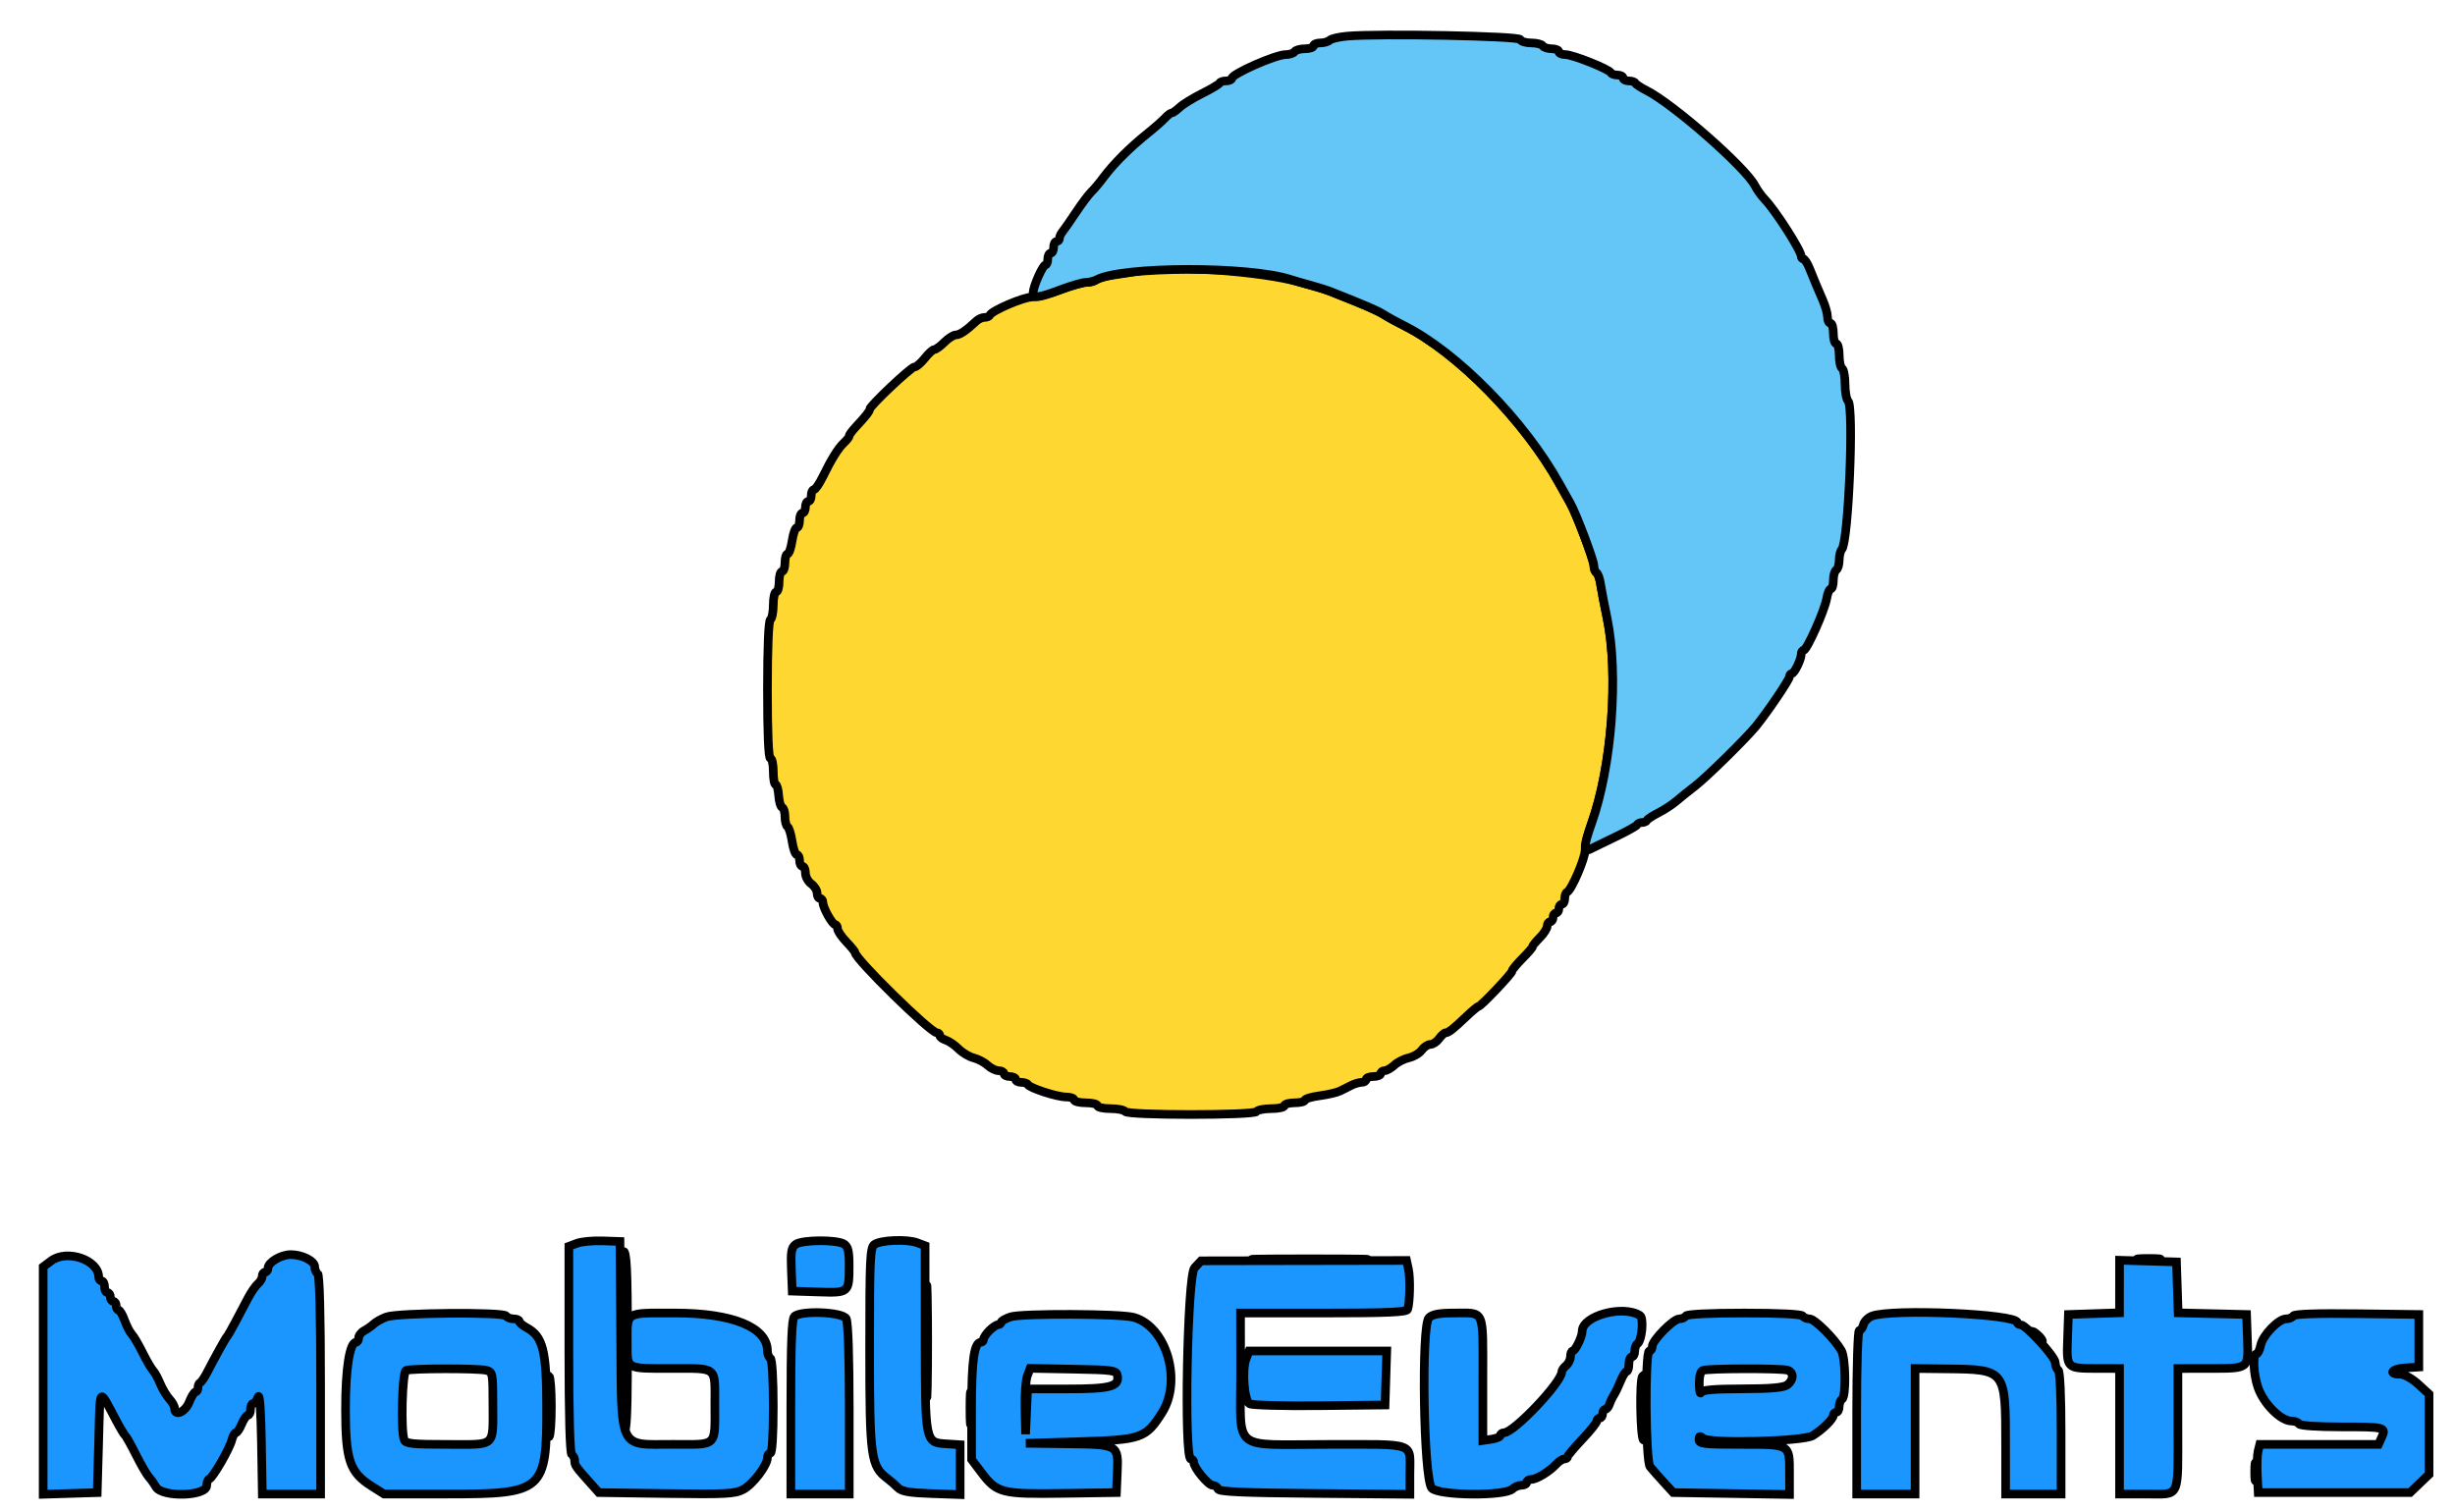 <svg width="284" height="175" xmlns="http://www.w3.org/2000/svg">

 <g>
  <title>background</title>
  <rect fill="none" id="canvas_background" height="177" width="286" y="-1" x="-1"/>
 </g>
 <g>
  <title>Layer 1</title>
  <g stroke="null" id="svgg">
   <path stroke="null" fill-rule="evenodd" fill="#000000" d="m71.899,154.856c-0.007,6.672 0.114,10.614 0.328,10.746c0.22,0.136 0.344,-2.113 0.358,-6.483c0.032,-10.82 -0.042,-13.717 -0.368,-14.274c-0.19,-0.324 -0.312,3.511 -0.318,10.011m35.273,0.273c0,5.76 0.046,8.164 0.102,5.342c0.057,-2.822 0.057,-7.535 0,-10.473c-0.056,-2.937 -0.102,-0.629 -0.102,5.131m38.974,-9.375c3.03,0.056 7.896,0.056 10.81,0c2.915,-0.057 0.435,-0.102 -5.511,-0.102c-5.946,0 -8.33,0.046 -5.299,0.102m101.325,-0.008c0.604,0.075 1.592,0.075 2.196,0c0.604,-0.075 0.11,-0.137 -1.098,-0.137c-1.208,0 -1.702,0.061 -1.098,0.137m-12.415,8.342c0,0.356 1.018,1.319 1.201,1.136c0.085,-0.085 -0.15,-0.431 -0.523,-0.768c-0.373,-0.337 -0.678,-0.503 -0.678,-0.368m-171.782,8.642c0,2.009 0.115,3.581 0.254,3.496c0.139,-0.086 0.253,-1.659 0.253,-3.495c0,-1.836 -0.115,-3.409 -0.253,-3.495c-0.139,-0.086 -0.254,1.486 -0.254,3.494m126.739,-3.49c-0.364,0.364 -0.259,7.146 0.113,7.376c0.217,0.135 0.337,-1.179 0.337,-3.696c0,-3.896 -0.026,-4.105 -0.451,-3.68m-77.804,3.66c-0.001,1.672 0.056,2.399 0.127,1.615c0.07,-0.784 0.072,-2.152 0.001,-3.04c-0.07,-0.888 -0.128,-0.247 -0.128,1.426m148.618,7.432c0.003,0.929 0.068,1.269 0.146,0.756c0.077,-0.513 0.075,-1.274 -0.005,-1.689c-0.08,-0.415 -0.144,0.005 -0.141,0.934" id="path0"/>
   <path stroke="null" fill-rule="evenodd" fill="#ffd731" d="m132.021,31.304c-0.836,0.154 -2.323,0.393 -3.304,0.533c-0.98,0.139 -1.864,0.384 -1.962,0.543c-0.098,0.159 -0.546,0.29 -0.996,0.29c-0.449,0 -1.826,0.38 -3.061,0.845c-1.234,0.464 -2.705,0.845 -3.268,0.845c-1.004,0 -4.698,1.576 -4.92,2.099c-0.062,0.146 -0.339,0.266 -0.615,0.266c-0.277,0 -0.703,0.19 -0.947,0.422c-1.122,1.065 -1.918,1.604 -2.367,1.604c-0.268,0 -0.867,0.38 -1.332,0.845c-0.464,0.465 -0.987,0.845 -1.16,0.845c-0.173,0 -0.674,0.455 -1.113,1.011c-0.439,0.555 -0.976,1.012 -1.194,1.014c-0.404,0.003 -5.178,4.511 -5.178,4.89c0,0.23 -0.458,0.812 -1.605,2.039c-0.418,0.447 -0.76,0.916 -0.76,1.042c0,0.126 -0.266,0.475 -0.591,0.776c-0.666,0.617 -1.461,1.894 -2.496,4.008c-0.387,0.79 -0.838,1.436 -1.004,1.436c-0.165,0 -0.3,0.304 -0.3,0.676c0,0.372 -0.152,0.676 -0.338,0.676c-0.186,0 -0.337,0.304 -0.337,0.676c0,0.371 -0.152,0.676 -0.338,0.676c-0.186,0 -0.338,0.38 -0.338,0.845c0,0.464 -0.142,0.845 -0.317,0.845c-0.175,0 -0.42,0.684 -0.545,1.52c-0.126,0.836 -0.363,1.52 -0.528,1.52c-0.164,0 -0.299,0.456 -0.299,1.014c0,0.558 -0.152,1.014 -0.337,1.014c-0.186,0 -0.338,0.532 -0.338,1.182c0,0.651 -0.152,1.183 -0.337,1.183c-0.186,0 -0.338,0.675 -0.338,1.5c0,0.825 -0.152,1.595 -0.338,1.709c-0.209,0.13 -0.337,3.213 -0.337,8.128c0,5.054 0.122,7.919 0.337,7.919c0.186,0 0.338,0.684 0.338,1.52c0,0.836 0.121,1.52 0.269,1.52c0.148,0 0.306,0.57 0.353,1.267c0.046,0.697 0.229,1.318 0.406,1.379c0.178,0.062 0.323,0.547 0.323,1.078c0,0.531 0.135,1.048 0.299,1.15c0.164,0.102 0.402,0.871 0.527,1.709c0.126,0.838 0.371,1.524 0.546,1.524c0.175,0 0.317,0.304 0.317,0.676c0,0.371 0.152,0.676 0.338,0.676c0.186,0 0.338,0.346 0.338,0.77c0,0.424 0.304,0.989 0.676,1.256c0.371,0.268 0.676,0.758 0.676,1.088c0,0.331 0.152,0.601 0.338,0.601c0.186,0 0.337,0.216 0.337,0.48c0,0.603 1.096,2.556 1.436,2.559c0.139,0.001 0.253,0.208 0.253,0.459c0,0.251 0.456,0.934 1.014,1.517c0.558,0.584 1.014,1.145 1.014,1.247c0,0.726 8.721,9.279 9.461,9.279c0.184,0 0.335,0.141 0.335,0.315c0,0.174 0.309,0.413 0.687,0.533c0.377,0.12 1.049,0.58 1.491,1.023c0.442,0.442 1.231,0.911 1.751,1.042c0.521,0.131 1.247,0.517 1.613,0.858c0.366,0.342 0.941,0.621 1.278,0.621c0.337,0 0.612,0.152 0.612,0.337c0,0.186 0.304,0.338 0.676,0.338c0.372,0 0.676,0.152 0.676,0.337c0,0.186 0.292,0.338 0.648,0.338c0.356,0 0.698,0.114 0.76,0.253c0.176,0.395 3.386,1.439 4.42,1.437c0.511,-0.001 0.929,0.15 0.929,0.337c0,0.186 0.609,0.337 1.352,0.337c0.743,0 1.351,0.152 1.351,0.338c0,0.186 0.676,0.337 1.5,0.337c0.825,0 1.595,0.152 1.709,0.338c0.283,0.457 14.92,0.457 15.202,0c0.115,-0.186 0.884,-0.338 1.709,-0.338c0.825,0 1.5,-0.152 1.5,-0.337c0,-0.186 0.532,-0.338 1.183,-0.338c0.65,0 1.183,-0.132 1.183,-0.294c0,-0.162 0.773,-0.397 1.718,-0.522c0.945,-0.126 2.009,-0.373 2.365,-0.551c0.355,-0.177 0.949,-0.474 1.317,-0.66c0.369,-0.186 0.901,-0.338 1.183,-0.338c0.282,0 0.511,-0.152 0.511,-0.338c0,-0.186 0.38,-0.337 0.845,-0.337c0.464,0 0.845,-0.152 0.845,-0.338c0,-0.186 0.199,-0.337 0.443,-0.337c0.244,0 0.751,-0.286 1.126,-0.637c0.376,-0.35 1.135,-0.736 1.687,-0.857c0.553,-0.121 1.219,-0.519 1.482,-0.884c0.263,-0.364 0.715,-0.663 1.005,-0.663c0.29,0 0.746,-0.304 1.014,-0.676c0.268,-0.372 0.612,-0.676 0.765,-0.676c0.322,0 0.857,-0.424 2.452,-1.942c0.634,-0.604 1.231,-1.098 1.326,-1.098c0.274,0 3.903,-3.821 3.903,-4.11c0,-0.143 0.532,-0.791 1.182,-1.441c0.651,-0.651 1.183,-1.27 1.183,-1.378c0,-0.108 0.38,-0.575 0.845,-1.041c0.464,-0.464 0.845,-1.065 0.845,-1.336c0,-0.27 0.152,-0.491 0.338,-0.491c0.186,0 0.337,-0.228 0.337,-0.506c0,-0.279 0.152,-0.507 0.338,-0.507c0.186,0 0.337,-0.228 0.337,-0.506c0,-0.279 0.152,-0.506 0.338,-0.506c0.186,0 0.338,-0.292 0.338,-0.648c0,-0.356 0.119,-0.698 0.266,-0.76c0.514,-0.218 2.099,-3.908 2.099,-4.888c0,-0.545 0.325,-1.898 0.722,-3.006c2.362,-6.584 3.177,-17.269 1.815,-23.805c-0.329,-1.579 -0.671,-3.367 -0.761,-3.972c-0.089,-0.606 -0.297,-1.185 -0.463,-1.287c-0.166,-0.102 -0.3,-0.462 -0.3,-0.799c0,-0.625 -2.062,-6.081 -2.743,-7.259c-0.206,-0.357 -0.76,-1.345 -1.23,-2.196c-4.027,-7.293 -11.84,-15.255 -17.986,-18.324c-0.836,-0.418 -1.9,-1.003 -2.365,-1.301c-0.465,-0.298 -1.909,-0.965 -3.21,-1.484c-1.301,-0.518 -2.668,-1.067 -3.04,-1.219c-0.371,-0.152 -1.056,-0.376 -1.52,-0.497c-0.464,-0.121 -1.377,-0.372 -2.027,-0.558c-4.277,-1.22 -14.686,-1.973 -18.242,-1.32" id="path1"/>
   <path stroke="null" fill-rule="evenodd" fill="#00ffff" d="m118.63,162.731c0,1.765 0.057,2.487 0.126,1.605c0.07,-0.883 0.07,-2.327 0,-3.209c-0.07,-0.883 -0.126,-0.161 -0.126,1.604" id="path2"/>
   <path stroke="null" fill-rule="evenodd" fill="#1b96fe" d="m66.737,143.856l-0.929,0.351l0,11.945c0,7.598 0.123,12.02 0.338,12.153c0.186,0.115 0.337,0.435 0.337,0.71c0,0.524 0.116,0.69 1.776,2.545l1.016,1.136l7.809,0.112c6.865,0.098 7.941,0.041 8.893,-0.468c1.131,-0.604 2.802,-2.805 2.802,-3.69c0,-0.283 0.152,-0.514 0.337,-0.514c0.211,0 0.338,-2.02 0.338,-5.385c0,-3.226 -0.135,-5.469 -0.338,-5.594c-0.186,-0.115 -0.337,-0.495 -0.337,-0.845c0,-2.745 -4.024,-4.392 -10.729,-4.392c-5.853,0 -5.487,-0.237 -5.487,3.539c0,2.997 -0.206,2.879 5.067,2.879c5.43,0 5.067,-0.29 5.067,4.063c0,5.097 0.386,4.722 -4.85,4.715c-6.384,-0.007 -5.941,0.932 -6.047,-12.832l-0.082,-10.641l-2.027,-0.07c-1.115,-0.039 -2.445,0.088 -2.956,0.282m25.313,0.123c-0.497,0.364 -0.582,0.86 -0.5,2.924l0.1,2.485l3.012,0.099c3.543,0.116 3.564,0.099 3.571,-2.973c0.004,-1.748 -0.119,-2.276 -0.598,-2.576c-0.842,-0.526 -4.85,-0.496 -5.586,0.042m9.105,0.012c-0.492,0.36 -0.551,1.666 -0.551,12.074c0,12.6 0.135,13.57 2.095,15.036c0.316,0.236 0.836,0.692 1.157,1.013c0.454,0.455 1.317,0.609 3.902,0.7l3.318,0.116l0,-2.885l0,-2.884l-1.597,-0.103c-2.456,-0.158 -2.446,-0.11 -2.452,-12.357l-0.005,-10.565l-0.906,-0.344c-1.169,-0.444 -4.248,-0.319 -4.961,0.201m-95.226,1.889l-0.929,0.693l0,13.16l0,13.16l3.125,-0.097l3.125,-0.097l0.168,-5.912c0.188,-6.582 -0.04,-6.32 2.063,-2.365c0.445,0.836 0.903,1.596 1.018,1.689c0.115,0.093 0.679,1.102 1.252,2.242c0.573,1.139 1.239,2.286 1.479,2.547c0.241,0.262 0.605,0.773 0.81,1.137c0.7,1.242 5.877,1.1 5.877,-0.161c0,-0.353 0.136,-0.692 0.302,-0.754c0.421,-0.157 2.347,-3.496 2.601,-4.511c0.116,-0.461 0.328,-0.838 0.471,-0.838c0.143,0 0.449,-0.456 0.68,-1.014c0.23,-0.558 0.553,-1.014 0.716,-1.014c0.164,0 0.297,-0.304 0.297,-0.676c0,-0.372 0.135,-0.676 0.299,-0.676c0.164,0 0.425,-0.342 0.581,-0.76c0.175,-0.47 0.321,1.527 0.385,5.236l0.102,5.996l3.371,0l3.371,0l0,-12.648c0,-8.067 -0.123,-12.724 -0.338,-12.857c-0.186,-0.115 -0.339,-0.466 -0.34,-0.78c-0.003,-0.682 -1.444,-1.416 -2.779,-1.416c-1.125,0 -2.623,0.89 -2.623,1.559c0,0.257 -0.152,0.468 -0.338,0.468c-0.186,0 -0.337,0.209 -0.337,0.465c0,0.256 -0.218,0.647 -0.485,0.868c-0.266,0.221 -0.781,0.962 -1.143,1.646c-0.362,0.684 -1.018,1.928 -1.458,2.764c-0.44,0.836 -0.875,1.596 -0.967,1.689c-0.168,0.168 -1.339,2.275 -2.347,4.223c-0.288,0.558 -0.638,1.064 -0.778,1.126c-0.139,0.062 -0.253,0.328 -0.253,0.591c0,0.263 -0.124,0.478 -0.275,0.478c-0.151,0 -0.483,0.532 -0.738,1.183c-0.455,1.161 -1.689,1.701 -1.689,0.739c0,-0.244 -0.272,-0.738 -0.604,-1.098c-0.332,-0.36 -0.812,-1.162 -1.067,-1.782c-0.254,-0.62 -0.629,-1.303 -0.834,-1.52c-0.204,-0.217 -0.75,-1.154 -1.212,-2.082c-0.462,-0.929 -1.022,-1.881 -1.244,-2.115c-0.222,-0.235 -0.595,-0.956 -0.83,-1.605c-0.235,-0.649 -0.548,-1.179 -0.696,-1.179c-0.148,0 -0.27,-0.228 -0.27,-0.506c0,-0.279 -0.152,-0.506 -0.338,-0.506c-0.186,0 -0.337,-0.228 -0.337,-0.507c0,-0.279 -0.152,-0.506 -0.338,-0.506c-0.186,0 -0.337,-0.304 -0.337,-0.676c0,-0.372 -0.152,-0.676 -0.338,-0.676c-0.186,0 -0.338,-0.199 -0.338,-0.443c0,-1.989 -3.663,-3.246 -5.49,-1.883m132.257,0.814c-0.838,0.895 -1.243,22.119 -0.422,22.119c0.186,0 0.338,0.175 0.338,0.391c0,0.618 1.675,2.65 2.185,2.65c0.254,0 0.525,0.19 0.602,0.422c0.108,0.324 2.718,0.445 11.176,0.52l11.036,0.098l0,-2.351c0,-3.74 0.894,-3.419 -9.543,-3.419c-11.212,0 -10.026,0.967 -10.04,-8.192l-0.011,-7.01l9.592,0c7.37,0 9.626,-0.098 9.737,-0.422c0.263,-0.76 0.321,-3.619 0.095,-4.65l-0.221,-1.009l-11.882,0.021l-11.881,0.021l-0.76,0.812m107.005,2.162l0,3.039l-2.956,0.097l-2.956,0.098l-0.099,2.843c-0.118,3.403 -0.126,3.395 3.393,3.402l2.619,0.005l0,7.264l0,7.263l3.173,0c3.892,0 3.583,0.673 3.583,-7.798l0,-6.729l3.631,-0.005c4.644,-0.007 4.528,0.083 4.406,-3.402l-0.099,-2.843l-3.956,-0.095l-3.956,-0.095l-0.097,-2.945l-0.097,-2.946l-3.294,-0.097l-3.293,-0.097l0,3.039m-200.497,3.522c-0.558,0.212 -1.216,0.576 -1.462,0.811c-0.247,0.235 -0.741,0.583 -1.098,0.774c-0.357,0.191 -0.649,0.57 -0.649,0.842c0,0.272 -0.128,0.495 -0.284,0.495c-0.754,0 -1.236,3.053 -1.232,7.801c0.005,5.831 0.487,7.253 3,8.843l1.459,0.923l7.29,0c11.155,0 11.536,-0.335 11.515,-10.135c-0.014,-6.492 -0.426,-8.105 -2.329,-9.125c-0.461,-0.246 -0.838,-0.575 -0.838,-0.729c0,-0.155 -0.295,-0.281 -0.655,-0.281c-0.361,0 -0.75,-0.152 -0.865,-0.337c-0.295,-0.478 -12.554,-0.374 -13.85,0.118m47.193,-0.05c-0.297,0.297 -0.405,3.093 -0.405,10.472l0,10.067l3.378,0l3.378,0l0,-9.819c0,-6.123 -0.132,-10.065 -0.35,-10.473c-0.417,-0.779 -5.27,-0.98 -6.002,-0.248m25.016,0.042c-0.604,0.202 -1.098,0.489 -1.098,0.635c0,0.148 -0.152,0.268 -0.338,0.268c-0.186,0 -0.642,0.304 -1.014,0.676c-0.371,0.371 -0.676,0.827 -0.676,1.013c0,0.186 -0.128,0.338 -0.284,0.338c-0.806,0 -1.101,2.062 -1.101,7.683l0,5.888l1.114,1.48c1.81,2.402 2.36,2.544 9.459,2.438l6.182,-0.092l0.1,-2.289c0.142,-3.263 0.127,-3.272 -5.735,-3.349l-4.838,-0.063l6.25,-0.19c7.128,-0.216 7.624,-0.391 9.499,-3.347c2.358,-3.719 0.5,-9.986 -3.272,-11.035c-1.552,-0.432 -12.991,-0.475 -14.251,-0.055m48.401,0.098c-0.915,0.915 -0.621,18.675 0.326,19.721c0.79,0.872 8.487,0.944 9.344,0.087c0.232,-0.232 0.696,-0.422 1.03,-0.422c0.334,0 0.608,-0.152 0.608,-0.337c0,-0.186 0.233,-0.338 0.518,-0.338c0.616,0 2.133,-0.923 2.899,-1.765c0.301,-0.33 0.719,-0.6 0.929,-0.6c0.21,0 0.384,-0.114 0.386,-0.253c0.002,-0.139 0.762,-1.05 1.689,-2.023c0.927,-0.974 1.686,-1.923 1.686,-2.111c0,-0.188 0.152,-0.342 0.338,-0.342c0.186,0 0.337,-0.228 0.337,-0.507c0,-0.279 0.135,-0.506 0.299,-0.506c0.164,0 0.388,-0.266 0.497,-0.591c0.109,-0.325 0.345,-0.819 0.524,-1.098c0.179,-0.279 0.524,-1.001 0.768,-1.605c0.243,-0.604 0.557,-1.098 0.698,-1.098c0.14,0 0.255,-0.38 0.255,-0.845c0,-0.464 0.152,-0.845 0.337,-0.845c0.186,0 0.338,-0.295 0.338,-0.655c0,-0.361 0.132,-0.738 0.293,-0.837c0.537,-0.332 0.787,-2.986 0.311,-3.289c-1.976,-1.253 -6.685,0.036 -6.685,1.831c0,0.631 -0.791,2.269 -1.098,2.272c-0.139,0.001 -0.253,0.288 -0.253,0.637c0,0.349 -0.228,0.824 -0.507,1.055c-0.279,0.231 -0.506,0.56 -0.506,0.731c0,1.196 -5.537,7.037 -6.672,7.039c-0.232,0 -0.422,0.135 -0.422,0.3c0,0.164 -0.456,0.366 -1.013,0.448l-1.014,0.149l0,-7.168c0,-8.203 0.279,-7.579 -3.382,-7.579c-1.679,0 -2.463,0.15 -2.859,0.546m29.72,-0.208c-0.115,0.186 -0.452,0.337 -0.749,0.337c-0.691,0 -3.137,2.481 -3.137,3.183c0,0.293 -0.152,0.533 -0.337,0.533c-0.529,0 -0.448,12.728 0.084,13.392c0.233,0.288 0.931,1.081 1.551,1.759l1.13,1.234l6.725,0.11l6.725,0.11l0,-2.492c0,-3.358 0.095,-3.302 -5.641,-3.302c-4.231,0 -4.831,-0.068 -4.831,-0.548c0,-0.442 0.096,-0.469 0.491,-0.141c0.756,0.627 11.566,0.35 12.665,-0.325c1.141,-0.7 2.383,-1.924 2.383,-2.349c0,-0.194 0.152,-0.353 0.338,-0.353c0.186,0 0.338,-0.295 0.338,-0.655c0,-0.361 0.152,-0.749 0.337,-0.865c0.485,-0.299 0.417,-4.771 -0.084,-5.632c-0.812,-1.392 -3.089,-3.658 -3.676,-3.658c-0.326,0 -0.686,-0.152 -0.8,-0.337c-0.128,-0.206 -2.756,-0.338 -6.756,-0.338c-4.001,0 -6.629,0.132 -6.756,0.338m21.504,0.022c-0.435,0.175 -0.871,0.621 -0.968,0.992c-0.097,0.371 -0.31,0.675 -0.475,0.675c-0.166,0 -0.299,4.21 -0.299,9.459l0,9.459l3.378,0l3.378,0l0,-7.263l0,-7.264l3.631,0.04c6.833,0.075 6.84,0.084 6.841,8.659l0.001,5.827l3.209,0l3.209,0l0,-7.075c0,-4.352 -0.13,-7.155 -0.338,-7.283c-0.186,-0.115 -0.337,-0.497 -0.337,-0.849c0,-0.679 -3.402,-4.387 -4.025,-4.387c-0.202,0 -0.367,-0.115 -0.367,-0.255c0,-0.991 -14.609,-1.629 -16.839,-0.736m48.767,-0.029c-0.117,0.19 -0.486,0.344 -0.818,0.344c-0.888,0 -2.724,1.897 -2.955,3.054c-0.11,0.55 -0.333,1 -0.495,1c-0.453,0 -0.342,2.372 0.181,3.877c0.666,1.911 2.65,3.893 3.898,3.893c0.358,0 0.746,0.152 0.86,0.338c0.123,0.199 2.125,0.337 4.862,0.337c5.094,0 5.227,0.035 4.689,1.216l-0.369,0.811l-6.865,0l-6.865,0l-0.195,0.774c-0.106,0.426 -0.148,1.68 -0.09,2.787l0.103,2.013l8.783,0l8.784,0l1.098,-1.05l1.098,-1.049l0,-4.648l0,-4.647l-1.248,-1.143c-0.687,-0.629 -1.59,-1.143 -2.007,-1.143c-1.515,0 -1.118,-0.64 0.46,-0.742l1.613,-0.103l0,-3.041l0,-3.04l-7.155,-0.091c-4.595,-0.059 -7.231,0.032 -7.367,0.253m-121.151,4.989c-0.489,1.263 -0.217,4.783 0.399,5.177c0.266,0.17 3.898,0.273 8.084,0.226l7.601,-0.083l0.097,-3.124l0.097,-3.125l-7.96,0l-7.96,0l-0.359,0.929m-87.88,1.311c0.729,0.195 0.76,0.354 0.76,3.853c0,5.116 0.442,4.718 -5.236,4.718c-4.089,0 -4.858,-0.081 -5.031,-0.535c-0.411,-1.071 -0.227,-7.845 0.217,-8.025c0.606,-0.245 8.385,-0.254 9.29,-0.011m73.002,0.609c0.242,1.261 -0.805,1.543 -5.741,1.543l-4.651,0l-0.115,2.618l-0.115,2.618l-0.068,-2.934c-0.037,-1.613 0.081,-3.328 0.265,-3.809l0.333,-0.876l4.984,0.094c4.619,0.086 4.993,0.141 5.109,0.747m77.555,-0.617c0.708,0.271 0.679,1.13 -0.057,1.689c-0.423,0.321 -1.905,0.452 -5.208,0.46c-3.369,0.008 -4.663,0.125 -4.787,0.433c-0.094,0.232 -0.182,-0.211 -0.197,-0.985c-0.016,-0.832 0.146,-1.477 0.395,-1.578c0.609,-0.246 9.219,-0.262 9.854,-0.019" id="path3"/>
   <path stroke="null" fill-rule="evenodd" fill="#63c6f7" d="m155.837,4.183c-0.929,0.083 -1.834,0.293 -2.01,0.468c-0.177,0.175 -0.671,0.317 -1.098,0.317c-0.427,0 -0.777,0.152 -0.777,0.337c0,0.186 -0.447,0.338 -0.994,0.338c-0.546,0 -1.087,0.152 -1.202,0.338c-0.115,0.186 -0.575,0.337 -1.022,0.337c-1.169,0 -6.241,2.24 -6.241,2.756c0,0.157 -0.292,0.285 -0.648,0.285c-0.356,0 -0.698,0.114 -0.76,0.253c-0.062,0.139 -0.967,0.68 -2.011,1.201c-1.044,0.521 -2.216,1.243 -2.604,1.605c-0.388,0.361 -0.808,0.657 -0.934,0.657c-0.125,0 -0.473,0.267 -0.774,0.593c-0.3,0.326 -1.241,1.15 -2.089,1.83c-1.971,1.58 -3.862,3.473 -4.993,4.995c-0.489,0.658 -1.132,1.425 -1.428,1.704c-0.296,0.279 -1.095,1.343 -1.776,2.365c-0.681,1.022 -1.39,2.042 -1.577,2.266c-0.186,0.225 -0.339,0.566 -0.339,0.76c0,0.194 -0.152,0.352 -0.337,0.352c-0.186,0 -0.338,0.304 -0.338,0.676c0,0.371 -0.152,0.676 -0.337,0.676c-0.186,0 -0.338,0.304 -0.338,0.676c0,0.371 -0.116,0.676 -0.258,0.676c-0.314,0 -1.431,2.507 -1.431,3.212c0,0.698 0.583,0.635 3.177,-0.34c1.234,-0.465 2.547,-0.845 2.917,-0.845c0.37,0 0.936,-0.139 1.259,-0.31c2.959,-1.563 17.575,-1.59 22.377,-0.041c0.464,0.15 1.528,0.46 2.365,0.688c0.836,0.228 1.824,0.535 2.196,0.682c4.142,1.633 5.532,2.232 6.25,2.692c0.464,0.297 1.528,0.883 2.365,1.301c6.145,3.069 13.959,11.03 17.986,18.324c0.47,0.851 1.023,1.839 1.23,2.196c0.682,1.178 2.743,6.634 2.743,7.259c0,0.337 0.135,0.697 0.3,0.799c0.166,0.102 0.374,0.681 0.463,1.287c0.09,0.606 0.432,2.393 0.761,3.972c1.361,6.536 0.546,17.221 -1.815,23.805c-0.909,2.536 -0.946,3.342 -0.131,2.921c0.325,-0.168 1.655,-0.815 2.955,-1.437c1.301,-0.622 2.416,-1.247 2.478,-1.387c0.062,-0.14 0.315,-0.255 0.563,-0.255c0.248,0 0.501,-0.114 0.563,-0.253c0.062,-0.139 0.654,-0.528 1.315,-0.863c0.662,-0.336 1.595,-0.944 2.073,-1.352c0.479,-0.408 1.458,-1.194 2.176,-1.747c1.368,-1.056 5.872,-5.485 7.072,-6.956c1.324,-1.623 3.86,-5.38 3.86,-5.719c0,-0.186 0.115,-0.34 0.254,-0.342c0.303,-0.003 1.098,-1.639 1.098,-2.26c0,-0.242 0.125,-0.44 0.278,-0.44c0.38,0 2.445,-4.639 2.669,-5.997c0.1,-0.604 0.314,-1.098 0.475,-1.098c0.161,0 0.293,-0.447 0.293,-0.994c0,-0.546 0.152,-1.087 0.338,-1.202c0.186,-0.115 0.338,-0.626 0.338,-1.135c0,-0.509 0.137,-1.07 0.305,-1.247c0.761,-0.801 1.421,-16.465 0.722,-17.164c-0.194,-0.194 -0.352,-1.073 -0.352,-1.953c0,-0.881 -0.152,-1.696 -0.338,-1.811c-0.186,-0.115 -0.337,-0.808 -0.337,-1.54c0,-0.733 -0.152,-1.332 -0.338,-1.332c-0.186,0 -0.338,-0.532 -0.338,-1.182c0,-0.651 -0.152,-1.183 -0.337,-1.183c-0.186,0 -0.338,-0.319 -0.338,-0.709c0,-0.39 -0.244,-1.264 -0.541,-1.942c-0.297,-0.678 -0.665,-1.537 -0.816,-1.909c-0.151,-0.371 -0.477,-1.17 -0.724,-1.773c-0.246,-0.604 -0.564,-1.098 -0.704,-1.098c-0.141,0 -0.255,-0.134 -0.255,-0.297c0,-0.658 -2.981,-5.319 -4.223,-6.605c-0.372,-0.384 -0.877,-1.091 -1.123,-1.569c-1.09,-2.118 -9.436,-9.448 -12.559,-11.03c-0.65,-0.329 -1.233,-0.713 -1.295,-0.852c-0.061,-0.139 -0.404,-0.253 -0.76,-0.253c-0.356,0 -0.648,-0.152 -0.648,-0.338c0,-0.186 -0.291,-0.338 -0.647,-0.338c-0.356,0 -0.698,-0.117 -0.76,-0.26c-0.177,-0.41 -4.419,-2.107 -5.264,-2.105c-0.418,0.001 -0.76,-0.151 -0.76,-0.337c0,-0.186 -0.371,-0.338 -0.825,-0.338c-0.453,0 -0.918,-0.152 -1.033,-0.338c-0.115,-0.186 -0.72,-0.337 -1.343,-0.337c-0.624,0 -1.194,-0.179 -1.266,-0.397c-0.135,-0.404 -16.314,-0.718 -20.024,-0.388" id="path4"/>
  </g>
 </g>
</svg>